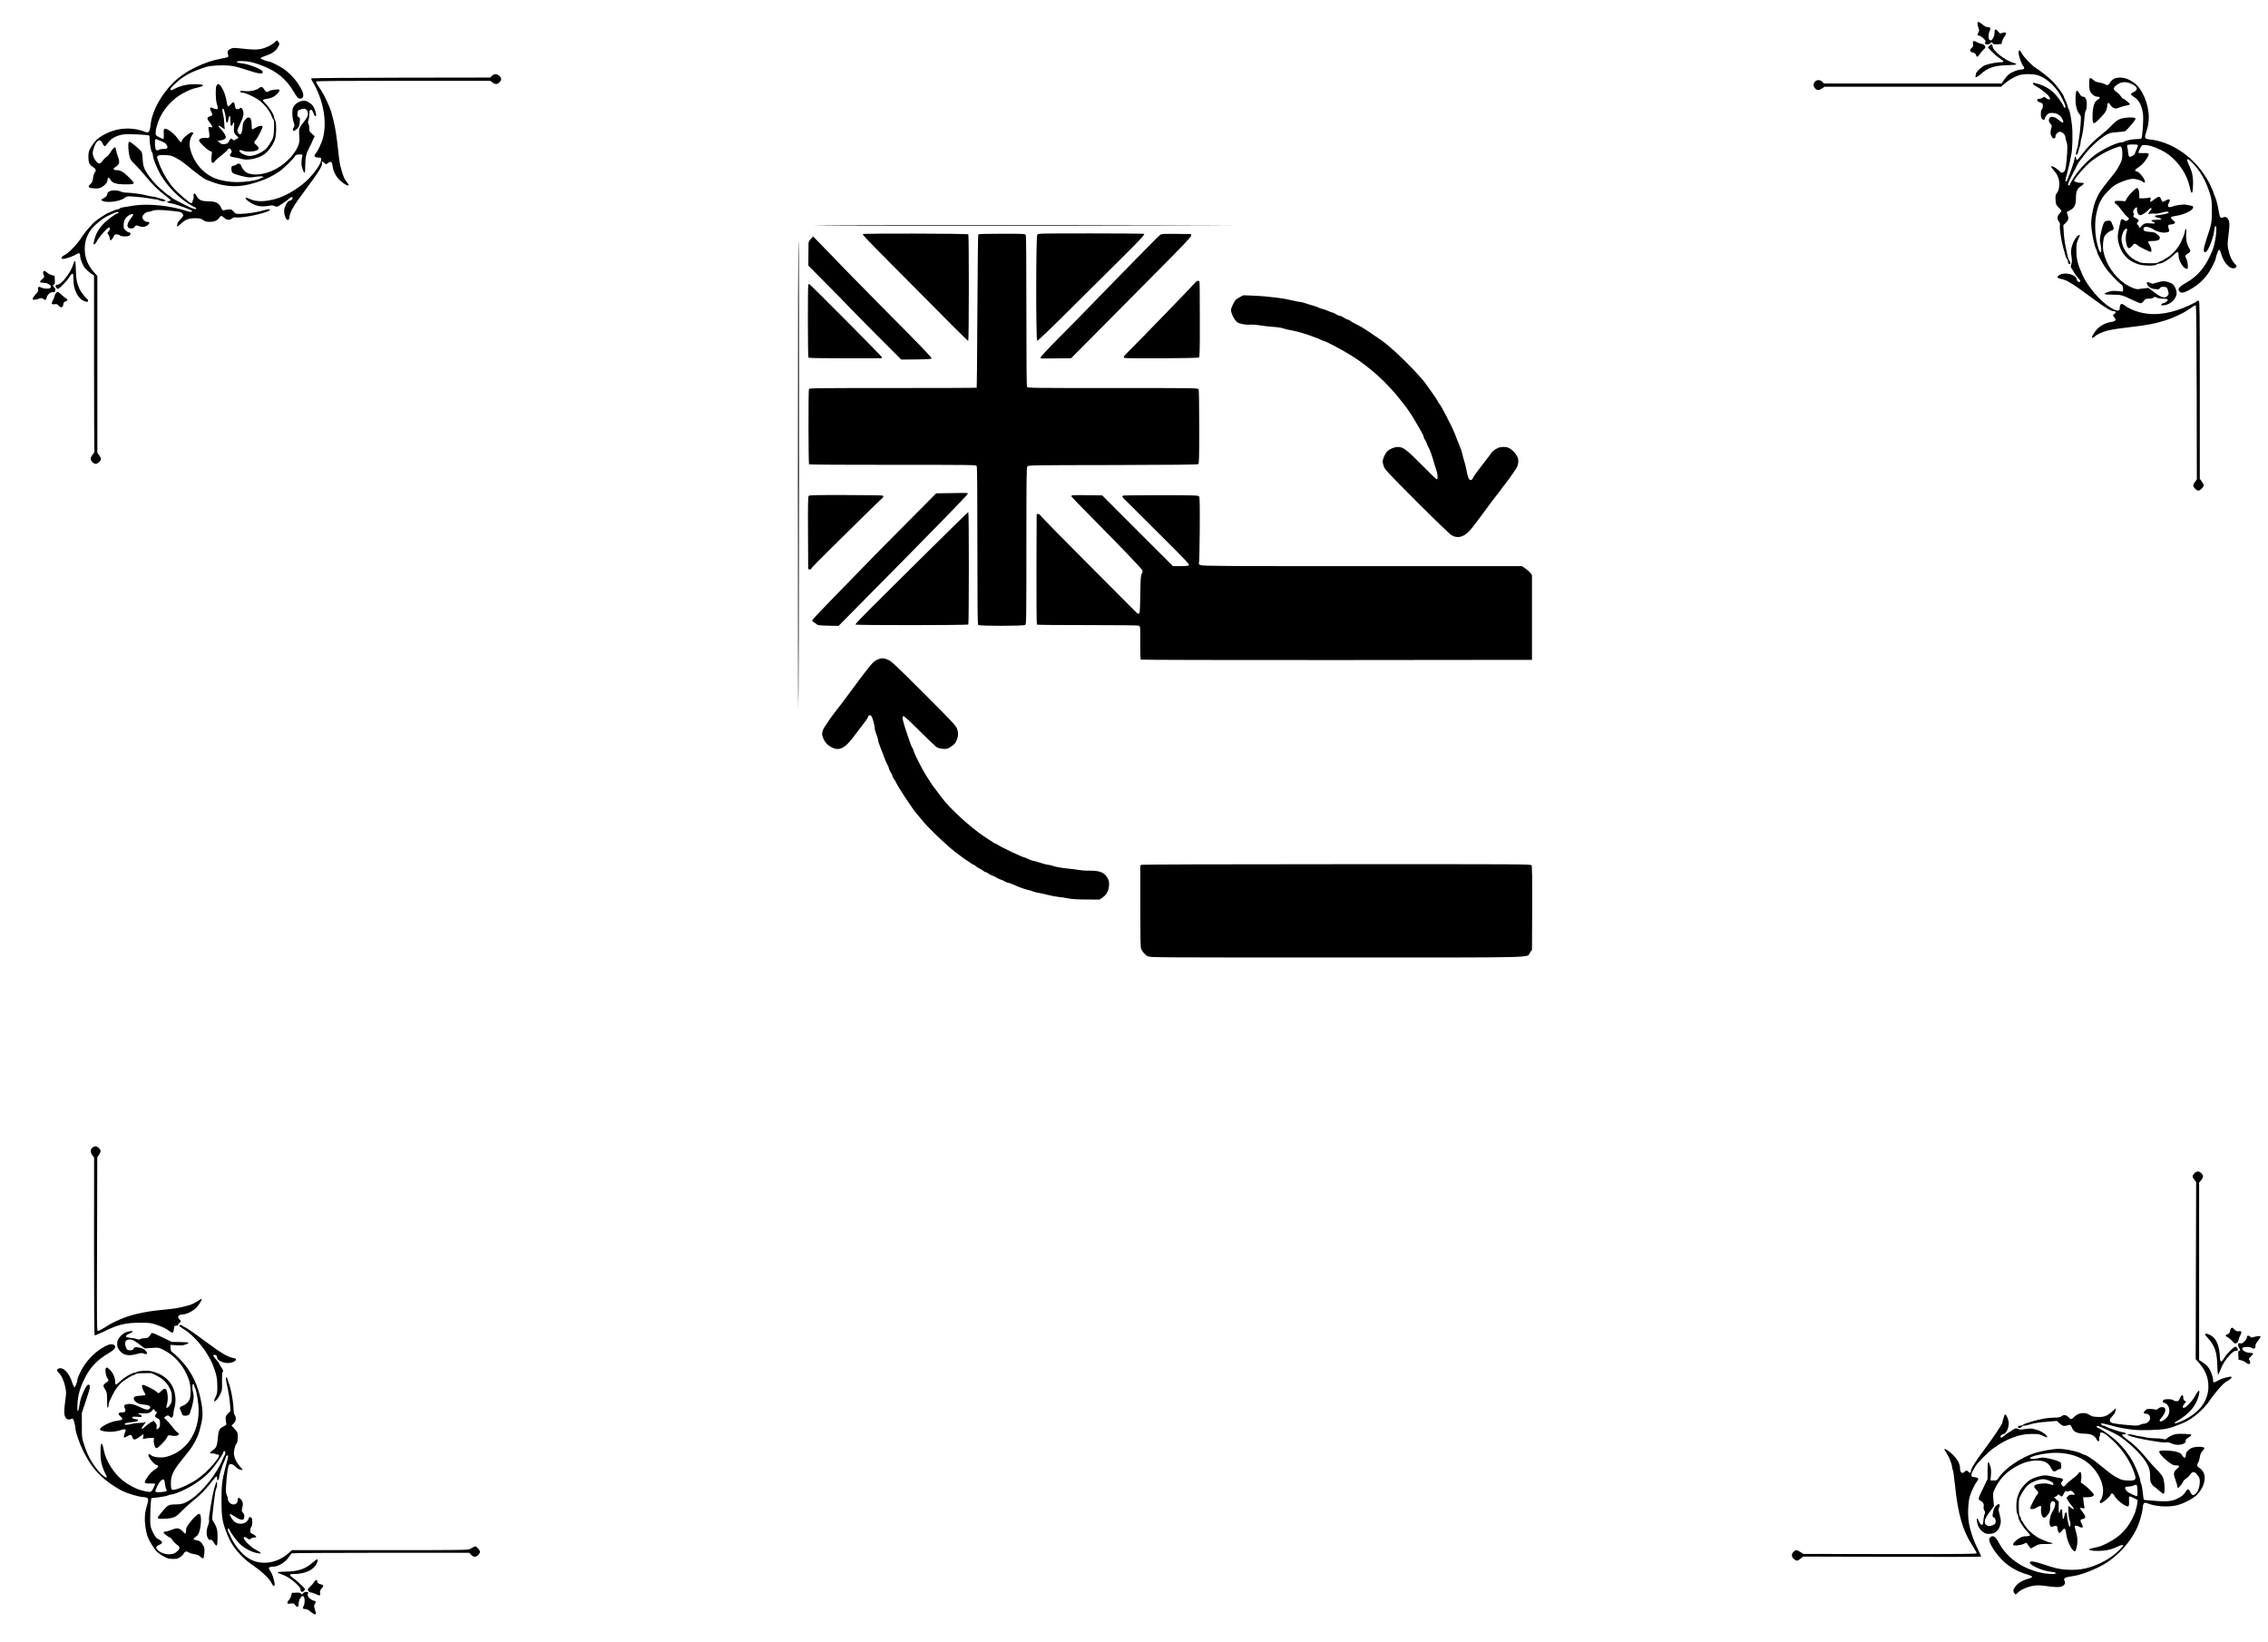 <?xml version="1.0" standalone="no"?>
<!DOCTYPE svg PUBLIC "-//W3C//DTD SVG 20010904//EN"
 "http://www.w3.org/TR/2001/REC-SVG-20010904/DTD/svg10.dtd">
<svg version="1.0" xmlns="http://www.w3.org/2000/svg"
 width="3425pt" height="2480pt" viewBox="0 0 3425 2480"
 preserveAspectRatio="xMidYMid meet">
<g transform="translate(0,2480) scale(0.1,-0.1)"
fill="#000000" stroke="none">
<path d="M29865 24460 c-6 -10 1 -50 17 -93 9 -23 8 -35 -6 -58 -19 -33 -14
-49 16 -49 11 0 38 -18 60 -39 33 -33 38 -43 29 -59 -13 -25 -5 -32 35 -32 19
0 34 6 38 15 7 20 32 19 40 0 4 -13 19 -15 68 -13 l62 3 11 40 c5 22 23 57 38
77 16 21 26 42 22 48 -8 13 -41 13 -68 -1 -18 -10 -25 -7 -53 26 -38 46 -54
40 -54 -20 0 -27 -8 -58 -21 -79 -22 -37 -27 -40 -53 -30 -21 8 -21 94 0 135
20 40 12 59 -27 59 -21 0 -47 13 -81 40 -53 42 -63 46 -73 30z"/>
<path d="M4144 24159 c-38 -40 -133 -85 -212 -100 -63 -12 -126 -10 -313 11
-80 9 -102 8 -132 -5 -47 -20 -60 -43 -44 -84 7 -20 8 -34 2 -40 -6 -6 -50
-17 -100 -26 -140 -26 -255 -64 -390 -131 -102 -50 -106 -53 -195 -113 -249
-170 -463 -505 -486 -759 -4 -47 -13 -81 -24 -95 -18 -22 -18 -22 -68 -4 -233
84 -478 51 -685 -92 -47 -32 -99 -96 -138 -171 -19 -36 -24 -61 -24 -122 0
-85 14 -116 73 -153 41 -26 48 -49 24 -80 -12 -15 -23 -49 -27 -84 -5 -47 -13
-65 -36 -87 -46 -44 -39 -60 29 -67 88 -9 126 0 177 45 34 30 44 47 47 75 4
47 23 53 43 13 28 -54 89 -74 230 -74 150 -1 154 6 61 98 -86 87 -134 116
-190 116 -58 0 -67 22 -20 50 60 38 67 72 33 160 -12 30 -24 72 -26 93 -3 20
-9 39 -13 42 -12 7 -46 -30 -77 -84 -15 -24 -40 -52 -57 -62 -17 -10 -42 -36
-56 -56 -14 -21 -34 -39 -44 -41 -40 -8 -105 89 -106 156 0 44 35 140 62 169
35 38 64 30 87 -23 13 -28 26 -44 35 -42 8 2 29 26 48 53 43 64 134 113 241
126 66 9 359 -5 380 -18 4 -2 7 -27 7 -55 0 -72 20 -180 36 -199 8 -8 14 -31
14 -50 0 -35 34 -125 87 -235 83 -169 256 -362 428 -476 55 -36 108 -67 118
-69 10 -2 19 -8 20 -14 5 -26 -50 -10 -172 52 -178 90 -181 92 -211 120 -13
12 -28 23 -32 23 -11 0 -139 109 -192 164 -70 73 -142 171 -170 231 -19 39
-27 76 -32 154 -7 98 -8 104 -39 134 -55 55 -146 127 -160 127 -19 0 -23 -71
-10 -160 16 -103 23 -116 105 -195 39 -39 108 -115 152 -170 94 -117 192 -213
300 -293 43 -31 76 -61 75 -67 -2 -5 -17 -12 -33 -15 -28 -6 -29 -6 -7 -18 12
-7 31 -12 43 -12 23 0 180 -51 245 -79 22 -10 48 -21 58 -24 9 -4 17 -11 17
-17 0 -14 -32 -13 -82 4 -243 80 -575 115 -793 82 -178 -27 -205 -32 -217 -44
-7 -7 -20 -12 -29 -12 -15 0 -57 -16 -149 -57 -39 -18 -135 -81 -194 -127 -41
-33 -164 -175 -193 -224 -67 -111 -205 -256 -272 -286 -45 -21 -58 -56 -20
-56 37 0 158 41 195 67 46 30 64 24 64 -22 0 -48 42 -148 81 -193 18 -20 54
-52 80 -70 l49 -33 0 -1319 c0 -725 3 -1325 6 -1333 3 -8 -8 -30 -25 -50 -42
-47 -41 -86 0 -121 35 -30 59 -28 96 7 36 32 37 52 3 98 l-30 42 0 1334 0
1335 -49 55 c-96 108 -141 220 -141 354 0 124 39 230 119 321 50 57 152 138
206 166 133 67 185 85 185 62 0 -5 -4 -10 -9 -10 -31 0 -185 -118 -244 -187
-58 -67 -90 -128 -111 -210 -19 -74 -19 -73 -2 -73 8 0 29 26 46 58 32 60 143
186 173 196 25 8 22 -32 -5 -61 -20 -22 -20 -24 -4 -42 9 -10 19 -33 21 -51 3
-18 7 -35 9 -38 9 -9 37 21 51 55 12 28 19 33 48 33 19 0 40 -7 47 -15 15 -18
110 -21 141 -5 26 14 25 50 -1 50 -11 0 -34 13 -51 28 -29 26 -32 34 -32 85 0
70 34 125 93 152 57 26 67 11 27 -38 -81 -100 -83 -167 -4 -167 21 0 38 8 52
25 20 26 20 26 65 10 55 -20 103 -12 137 21 29 29 23 44 -17 44 -32 0 -70 39
-70 72 0 29 54 78 85 78 14 0 42 7 62 15 42 18 107 19 263 4 161 -15 182 -20
199 -51 15 -26 14 -28 -32 -77 -26 -27 -47 -57 -47 -65 0 -8 -3 -21 -6 -30
-11 -27 12 -18 57 25 69 65 120 84 216 83 72 0 87 -4 120 -27 32 -22 50 -27
102 -27 70 0 116 21 145 65 21 32 31 31 73 -5 40 -36 79 -39 117 -9 19 15 36
20 59 16 74 -11 309 31 457 82 94 33 67 57 -30 27 -93 -29 -261 -55 -363 -56
-66 0 -69 1 -101 36 -31 33 -37 36 -77 31 -24 -2 -54 -8 -66 -12 -19 -6 -25
-1 -45 41 -32 69 -84 94 -191 94 -93 0 -140 18 -168 64 -10 17 -23 37 -29 44
-18 20 -33 3 -26 -31 3 -16 2 -35 -3 -41 -5 -6 -11 -22 -13 -36 -1 -14 -10
-26 -18 -28 -22 -4 -216 163 -282 243 -92 112 -172 255 -219 394 -21 63 -21
65 -3 78 14 11 42 14 109 11 80 -4 98 -9 160 -41 39 -20 91 -53 117 -74 220
-179 302 -240 348 -259 274 -115 480 -125 755 -37 142 45 225 85 345 165 61
41 215 192 234 229 10 20 20 24 65 26 43 1 52 -1 47 -14 -3 -8 -9 -45 -12 -81
-4 -51 -1 -80 14 -121 31 -91 42 -77 42 52 0 121 13 179 64 275 14 26 37 74
51 107 l27 59 -41 36 c-38 32 -41 39 -41 83 0 26 -5 56 -12 67 -10 15 -10 26
0 53 7 18 12 58 12 89 0 64 17 89 43 60 8 -9 18 -29 22 -44 9 -33 30 -54 37
-36 8 21 -17 104 -43 143 -30 45 -97 85 -141 85 -49 -1 -112 -33 -144 -75 -25
-33 -28 -46 -29 -114 0 -48 7 -97 18 -132 18 -54 18 -58 2 -83 -21 -31 -14
-58 12 -49 10 3 30 19 45 35 22 23 29 42 34 92 6 59 5 65 -15 76 -19 9 -22 19
-19 57 3 43 5 46 43 59 54 19 71 18 95 -6 13 -13 20 -33 20 -60 0 -33 -10 -53
-67 -127 -74 -97 -72 -88 -61 -253 8 -140 -165 -354 -374 -461 -152 -77 -323
-96 -421 -47 -36 18 -81 76 -88 114 -5 24 -51 31 -69 10 -7 -9 -23 -16 -35
-16 -36 0 -49 -24 -39 -72 8 -38 12 -42 64 -60 30 -11 90 -27 132 -36 67 -14
88 -14 157 -3 44 7 93 10 108 6 l28 -7 -25 -10 c-14 -6 -38 -16 -55 -23 -55
-24 -209 -45 -325 -45 -113 0 -238 21 -320 52 -194 74 -340 247 -390 460 -16
69 -2 153 33 200 18 25 19 30 7 38 -10 6 -24 3 -43 -9 -58 -36 -116 -91 -119
-113 -5 -38 -26 -30 -61 24 -37 58 -103 117 -161 145 -49 23 -59 9 -53 -75 3
-34 0 -65 -5 -68 -5 -3 -34 7 -64 23 -52 27 -54 30 -54 68 0 51 29 154 66 231
76 158 206 293 359 372 98 50 126 61 210 80 53 13 80 24 80 33 0 11 -24 15
-108 17 -122 3 -216 -17 -320 -68 -51 -25 -59 -27 -64 -13 -5 11 14 36 63 82
129 123 244 186 478 261 62 20 240 30 345 20 72 -7 138 -23 264 -65 199 -65
260 -71 242 -23 -14 35 -207 110 -315 122 -126 15 -83 43 48 32 87 -7 151 -24
277 -73 208 -81 360 -210 463 -393 40 -71 67 -100 95 -100 48 0 61 51 30 118
-58 128 -176 265 -293 341 -62 40 -184 101 -203 101 -30 1 -132 39 -132 50 0
7 29 22 65 34 122 40 175 81 211 160 10 20 9 30 -5 51 -21 32 -26 32 -62 -6z
m-1725 -1484 c79 -36 81 -37 98 -66 26 -43 12 -59 -51 -59 -30 0 -58 -4 -61
-10 -3 -5 -17 -10 -29 -10 -19 0 -25 7 -30 38 -12 74 -7 132 12 132 3 0 30
-11 61 -25z"/>
<path d="M29797 24173 c-4 -4 -4 -21 -1 -39 5 -27 1 -37 -21 -58 -36 -33 -29
-57 20 -70 29 -8 41 -18 45 -35 9 -38 27 -36 53 6 14 21 40 53 60 71 30 30 33
36 23 57 -7 16 -23 26 -45 30 -19 4 -52 15 -73 26 -40 21 -51 23 -61 12z"/>
<path d="M30042 24107 l-22 -24 57 -60 c32 -34 83 -78 113 -98 78 -52 83 -65
23 -65 -68 -1 -190 -25 -243 -48 -47 -20 -130 -101 -130 -126 0 -8 -3 -21 -6
-30 -14 -36 25 -24 76 23 106 97 211 133 399 136 86 2 137 7 139 14 2 5 -9 13
-25 17 -133 32 -333 187 -333 258 0 32 -20 33 -48 3z"/>
<path d="M30484 24025 c-12 -31 39 -188 73 -227 23 -26 9 -48 -31 -48 -47 0
-143 -36 -188 -72 -20 -15 -53 -53 -73 -83 l-36 -55 -1343 0 -1343 0 -23 25
c-30 32 -81 34 -110 3 -31 -33 -30 -70 3 -105 27 -30 57 -29 103 2 l37 25
1333 0 1333 0 50 44 c62 55 150 107 218 129 74 24 223 23 296 -2 143 -49 295
-201 366 -366 12 -27 26 -58 31 -67 12 -22 13 -58 1 -58 -5 0 -12 8 -15 18
-22 58 -109 176 -168 227 -61 53 -133 92 -209 115 -79 24 -89 24 -89 5 0 -8
24 -27 53 -41 28 -15 68 -41 87 -58 20 -17 48 -40 64 -51 24 -17 56 -63 56
-80 0 -14 -46 -3 -67 17 -21 20 -24 20 -41 5 -10 -10 -29 -17 -43 -17 -13 0
-30 -4 -38 -9 -20 -13 0 -37 45 -51 31 -10 34 -15 34 -50 0 -21 -6 -43 -15
-50 -21 -18 -21 -123 1 -144 21 -22 44 -20 44 4 0 11 13 34 29 52 26 29 34 32
84 32 66 0 119 -30 148 -86 37 -71 17 -77 -55 -18 -26 22 -56 40 -66 40 -10 0
-25 3 -33 6 -20 7 -47 -23 -47 -54 0 -14 11 -38 25 -52 24 -25 24 -27 10 -74
-15 -51 -12 -86 11 -123 21 -34 54 -30 54 5 0 34 37 72 70 72 34 0 80 -47 80
-82 0 -15 7 -46 17 -69 13 -34 15 -62 9 -173 -4 -72 -12 -162 -19 -201 -10
-59 -16 -72 -39 -85 -27 -14 -29 -14 -70 27 -41 40 -102 72 -115 60 -3 -4 15
-29 40 -57 64 -72 91 -145 84 -234 -5 -52 -12 -78 -33 -107 -24 -35 -26 -45
-22 -109 3 -66 6 -72 46 -113 23 -23 42 -46 42 -51 0 -5 -13 -24 -30 -43 -36
-40 -39 -79 -9 -117 15 -19 20 -36 16 -59 -7 -47 20 -229 49 -332 14 -49 30
-108 36 -130 6 -22 17 -45 24 -51 8 -6 14 -23 14 -37 0 -30 17 -44 33 -28 8 8
5 18 -10 39 -11 15 -23 43 -26 62 -3 19 -10 53 -16 75 -24 95 -40 197 -46 297
l-6 108 34 32 c43 41 50 68 31 120 -8 22 -14 42 -14 44 0 2 23 15 51 29 67 35
88 79 89 190 0 95 17 134 75 174 54 36 56 52 8 50 -53 -1 -107 14 -111 31 -4
22 163 216 243 282 113 92 264 177 394 220 62 21 64 21 77 3 9 -12 14 -47 14
-100 0 -74 -3 -88 -39 -161 -22 -43 -57 -100 -78 -126 -135 -165 -225 -285
-244 -326 -12 -26 -25 -55 -30 -65 -39 -75 -79 -264 -79 -367 0 -110 43 -335
77 -400 7 -14 13 -30 13 -36 0 -21 72 -158 122 -232 49 -72 172 -205 235 -253
27 -20 32 -31 34 -69 2 -26 -2 -44 -7 -43 -6 1 -44 5 -85 8 -59 5 -85 3 -128
-13 -92 -31 -77 -42 57 -42 134 0 145 -3 304 -79 59 -28 116 -51 126 -51 11 0
32 16 46 35 25 32 31 35 78 35 33 0 58 6 69 16 16 15 20 15 50 0 18 -9 57 -16
88 -16 73 0 92 -11 67 -39 -10 -11 -31 -23 -46 -26 -16 -3 -34 -13 -41 -21
-10 -12 -6 -14 25 -14 102 0 206 93 206 184 0 50 -33 119 -68 142 -15 10 -51
23 -79 30 -46 11 -63 10 -129 -7 -41 -10 -79 -21 -83 -23 -4 -3 -20 2 -35 10
-16 7 -35 14 -42 14 -25 0 -15 -38 18 -69 25 -23 45 -31 91 -36 54 -7 62 -5
77 15 13 17 24 21 59 18 40 -3 44 -6 57 -43 19 -55 18 -71 -7 -96 -38 -38 -92
-23 -195 56 l-89 67 -60 -6 c-33 -3 -74 -8 -92 -12 -37 -7 -129 30 -208 85
-159 110 -280 292 -320 481 -15 67 -6 188 15 230 20 39 71 79 118 94 26 8 28
32 8 73 -8 15 -17 36 -20 46 -8 24 -32 32 -74 21 -31 -8 -37 -15 -54 -64 -11
-30 -27 -92 -35 -138 -15 -74 -15 -89 -1 -153 14 -67 14 -119 -1 -119 -15 0
-43 81 -61 179 -26 136 -26 296 0 411 19 88 39 148 55 171 6 8 19 32 30 54 11
22 54 74 96 116 56 58 94 86 151 113 84 40 171 66 222 66 45 0 124 -25 148
-46 16 -15 21 -16 28 -4 17 27 -81 156 -123 162 -38 6 -29 26 27 62 30 19 72
59 94 88 84 115 82 131 -17 126 -39 -1 -73 1 -77 5 -4 3 6 31 22 62 28 54 30
55 72 55 64 0 144 -25 251 -78 203 -100 372 -315 426 -542 25 -105 24 -102 38
-98 8 3 13 38 15 114 4 125 -12 200 -63 306 -38 78 -33 107 12 68 118 -105
208 -239 271 -405 59 -155 65 -188 65 -360 0 -176 -4 -197 -83 -429 -50 -151
-53 -208 -7 -190 33 12 109 204 122 304 9 72 14 92 26 85 27 -17 -7 -263 -51
-370 -103 -247 -216 -384 -402 -488 -104 -59 -129 -94 -92 -131 22 -23 57 -20
117 10 143 73 249 165 326 284 40 62 101 184 101 203 1 31 39 132 51 135 10 2
21 -20 33 -65 45 -155 162 -258 225 -197 12 11 9 19 -20 51 -48 53 -77 117
-97 211 -15 75 -15 89 3 235 15 129 16 163 6 197 -15 52 -49 75 -84 59 -44
-20 -54 -8 -72 98 -18 105 -38 180 -61 226 -8 16 -14 34 -14 41 0 7 -13 40
-30 74 -16 34 -30 64 -30 67 0 2 -22 42 -50 87 -194 324 -531 552 -865 584
-65 7 -73 22 -48 96 31 89 43 158 43 237 0 203 -100 435 -226 524 -79 55 -150
80 -221 75 -69 -4 -105 -24 -138 -76 -27 -41 -41 -46 -79 -23 -17 10 -55 22
-84 26 -38 5 -63 15 -87 36 -56 50 -65 42 -65 -56 0 -96 11 -128 60 -169 21
-17 43 -26 66 -26 44 0 46 -24 3 -45 -46 -24 -70 -90 -77 -207 -5 -108 1 -148
23 -148 19 0 138 119 170 170 14 23 25 57 27 86 4 59 19 66 47 21 12 -19 35
-41 53 -48 28 -11 38 -10 92 10 34 13 81 26 106 29 25 4 45 12 45 19 0 12 -88
83 -103 83 -5 0 -22 18 -36 39 -15 22 -45 51 -67 65 -46 31 -49 53 -11 88 65
61 143 74 229 37 103 -44 121 -91 48 -127 -61 -30 -60 -36 15 -85 63 -41 106
-126 122 -242 12 -84 -7 -366 -26 -377 -6 -4 -34 -8 -62 -8 -65 0 -163 -19
-189 -37 -11 -7 -33 -13 -50 -13 -60 0 -242 -84 -370 -170 -111 -75 -257 -224
-338 -347 -37 -56 -67 -108 -67 -117 0 -9 -7 -16 -15 -16 -27 0 -16 34 53 169
84 167 94 185 102 191 3 3 33 41 65 85 105 143 296 310 394 343 19 7 79 15
134 19 99 6 101 7 133 42 79 86 124 143 124 155 0 21 -43 27 -128 20 -107 -10
-150 -31 -229 -114 -37 -40 -108 -104 -158 -143 -112 -87 -222 -200 -300 -306
-33 -44 -64 -79 -70 -78 -5 2 -11 16 -13 30 -4 31 -22 27 -22 -5 0 -23 -60
-206 -90 -273 -9 -22 -20 -48 -23 -57 -4 -10 -12 -18 -18 -18 -14 0 -10 22 26
155 15 55 30 123 35 150 4 28 13 70 19 95 19 78 25 335 11 450 -16 132 -36
230 -49 243 -6 6 -11 18 -11 27 0 16 -43 126 -54 137 -3 3 -6 12 -6 18 0 27
-109 175 -178 243 -65 64 -166 143 -260 204 -55 36 -173 161 -197 209 -26 50
-41 60 -51 34z m1801 -1415 c4 -6 -5 -35 -19 -65 -14 -29 -26 -58 -26 -64 0
-16 -58 -53 -78 -49 -13 2 -19 17 -24 63 -3 33 -9 72 -13 87 -6 21 -3 27 12
31 35 9 142 7 148 -3z"/>
<path d="M7429 23655 l-25 -26 -1346 -2 c-741 -1 -1350 -6 -1354 -10 -5 -4 -3
-16 2 -25 176 -282 241 -631 167 -892 -18 -65 -77 -186 -104 -216 -37 -40 -20
-64 47 -64 32 0 34 -2 34 -33 0 -71 -147 -265 -280 -369 -147 -115 -302 -197
-435 -229 -152 -38 -268 -36 -359 5 -33 14 -61 24 -64 22 -12 -13 13 -40 69
-75 83 -53 163 -68 264 -51 62 11 77 10 103 -2 21 -11 35 -12 48 -5 45 24 132
83 168 115 28 25 41 31 49 23 17 -17 -3 -44 -39 -53 -24 -6 -36 -20 -59 -67
-24 -51 -27 -68 -22 -115 7 -67 41 -124 63 -105 8 6 14 21 14 33 0 33 23 97
50 141 14 23 30 48 35 57 19 32 71 104 172 241 188 252 246 347 236 386 -7 27
12 28 34 1 22 -25 27 -25 63 2 39 28 55 14 63 -53 9 -76 50 -155 110 -212 84
-79 171 -110 114 -40 -49 60 -65 97 -106 253 -12 43 -26 147 -50 375 -18 157
-48 308 -91 452 -23 76 -108 257 -148 315 -69 102 -84 127 -77 137 4 8 405 11
1317 11 l1311 0 33 -25 c43 -33 74 -32 107 3 34 36 34 61 -1 95 -36 35 -79 36
-113 2z"/>
<path d="M3268 23503 c-16 -42 -13 -209 6 -268 9 -27 16 -58 16 -67 0 -23 -31
-23 -72 -2 -47 24 -59 5 -29 -51 26 -50 23 -61 -22 -73 -46 -12 -45 -38 3 -96
39 -47 47 -75 19 -67 -34 9 -44 5 -41 -14 1 -11 6 -45 11 -75 10 -65 1 -82
-40 -73 -43 8 -97 -5 -109 -27 -9 -17 -1 -30 57 -88 37 -37 83 -74 101 -81
l33 -14 -6 -62 c-11 -102 12 -135 54 -76 12 16 53 52 91 81 38 29 79 65 91 81
23 33 36 36 55 12 18 -24 17 -43 -2 -64 -27 -30 -11 -47 53 -55 32 -4 75 -13
97 -20 82 -29 216 -10 322 44 78 41 166 151 197 249 22 68 23 259 2 287 -8 11
-15 30 -15 42 0 37 -59 136 -116 194 -30 31 -54 61 -54 67 0 7 21 15 48 18 26
4 65 13 87 21 48 19 115 81 115 107 0 18 -5 19 -66 14 -37 -4 -77 -13 -90 -22
-33 -22 -46 -18 -69 17 -33 51 -48 56 -89 24 -43 -32 -136 -51 -213 -41 -56 7
-85 -1 -62 -16 8 -5 24 -9 36 -9 41 0 183 -67 252 -119 78 -59 164 -170 186
-242 4 -13 14 -32 22 -41 13 -14 15 -40 11 -140 -5 -117 -7 -126 -39 -187 -19
-34 -48 -79 -65 -100 -43 -50 -130 -100 -204 -117 -55 -13 -68 -12 -117 2 -31
9 -67 27 -81 41 -34 34 -17 48 34 27 54 -23 199 -14 227 14 16 16 17 23 8 41
-7 11 -23 28 -36 37 -31 21 -32 41 -1 73 31 32 109 189 101 201 -12 19 -58 10
-105 -19 -27 -16 -51 -27 -54 -24 -3 4 -6 32 -6 64 0 66 -11 104 -34 112 -22
9 -37 1 -69 -39 -24 -28 -29 -45 -34 -110 -8 -102 -40 -134 -71 -70 -12 24
-10 34 31 119 52 108 62 152 47 207 -11 41 -34 52 -57 29 -6 -6 -21 -9 -34 -7
-20 2 -25 10 -30 46 -9 67 -25 74 -64 27 -42 -50 -51 -42 -65 52 -15 110 -85
253 -123 253 -10 0 -22 -12 -29 -27z m117 -370 c3 -16 10 -42 15 -59 6 -17 10
-49 10 -72 0 -38 13 -62 28 -48 3 4 8 25 11 48 3 23 12 43 19 46 9 3 12 -16
12 -72 0 -58 3 -76 14 -76 8 0 17 11 20 25 4 14 11 25 17 25 7 0 8 -23 3 -69
-7 -74 2 -102 43 -134 28 -22 29 -33 6 -41 -10 -3 -26 -11 -35 -18 -14 -10
-21 -9 -37 7 -24 21 -27 19 -55 -31 -19 -32 -26 -37 -67 -40 -40 -3 -51 1 -75
24 l-29 27 39 3 c44 4 86 27 86 49 0 25 -37 87 -74 122 -20 19 -36 39 -36 43
0 15 22 8 52 -17 34 -28 50 -32 41 -10 -3 9 -6 48 -7 88 -1 40 -9 95 -17 122
-15 51 -14 85 2 85 5 0 11 -12 14 -27z"/>
<path d="M31356 23422 c-13 -22 -17 -146 -7 -207 13 -72 31 -117 62 -150 16
-18 17 -31 8 -155 -5 -74 -16 -167 -24 -207 -8 -40 -15 -83 -15 -96 0 -14 -7
-41 -15 -60 -8 -20 -15 -48 -15 -63 0 -39 24 -24 34 22 4 21 15 56 22 77 8 20
14 51 14 67 0 16 5 41 11 57 15 39 40 200 47 314 4 58 12 103 21 113 9 10 14
42 15 85 0 80 -20 121 -59 121 -18 0 -31 11 -51 45 -25 44 -38 53 -48 37z"/>
<path d="M32193 21896 c-34 -34 -69 -79 -79 -99 l-17 -36 -71 5 c-39 3 -77 1
-84 -4 -17 -12 -6 -36 22 -51 13 -7 46 -45 75 -85 28 -40 65 -83 81 -95 37
-26 38 -43 5 -61 -21 -11 -27 -11 -43 3 -28 25 -51 21 -57 -10 -3 -16 -15 -65
-25 -111 -24 -100 -25 -149 -5 -227 41 -157 134 -259 282 -311 83 -29 255 -35
289 -9 10 8 31 15 45 15 43 0 140 58 207 123 69 69 81 67 82 -8 1 -75 76 -195
123 -195 18 0 19 6 15 65 -3 36 -13 76 -22 90 -23 34 -20 47 16 70 52 33 56
48 24 95 -33 50 -48 133 -40 218 7 69 -10 90 -21 25 -4 -21 -13 -51 -20 -68
-7 -16 -21 -50 -32 -75 -40 -98 -144 -215 -231 -260 -23 -12 -45 -26 -48 -31
-3 -5 -13 -9 -23 -9 -10 0 -29 -8 -42 -19 -21 -16 -40 -18 -144 -17 -91 2
-127 6 -150 19 -16 9 -33 17 -38 17 -4 0 -31 16 -61 36 -114 75 -190 235 -162
342 15 56 29 84 51 102 27 22 35 -1 18 -52 -20 -61 -10 -187 17 -220 17 -21
18 -21 43 -5 15 9 31 26 37 37 14 26 38 25 67 -2 28 -26 194 -108 206 -101 15
9 6 59 -18 98 -36 60 -34 65 34 65 69 0 106 11 115 35 8 21 -1 36 -42 70 -28
23 -45 29 -105 33 -77 5 -97 14 -97 43 0 49 70 44 162 -12 55 -33 135 -50 185
-39 47 11 48 14 33 59 -15 48 -8 61 34 61 18 0 41 7 52 15 18 15 18 16 -21 50
-49 42 -42 53 46 65 121 17 259 85 259 127 0 18 -7 23 -37 28 -21 3 -54 10
-73 14 -36 8 -153 -8 -203 -28 -64 -25 -86 0 -52 59 30 53 6 66 -54 29 -41
-25 -51 -22 -65 21 -6 20 -19 36 -29 38 -10 2 -42 -15 -71 -37 -29 -23 -56
-41 -61 -41 -4 0 -4 16 0 36 6 36 6 36 -22 28 -15 -5 -55 -8 -87 -9 l-59 0 -1
61 c-1 60 -16 95 -40 93 -6 0 -39 -29 -73 -63z m79 -260 c-4 -37 22 -85 46
-86 24 0 87 38 121 74 19 20 39 36 43 36 15 0 8 -27 -11 -44 -10 -10 -21 -26
-24 -36 -4 -16 -1 -17 19 -10 13 5 43 7 67 4 29 -4 65 1 114 15 66 20 103 20
103 1 0 -10 -78 -30 -140 -37 -25 -2 -51 -6 -59 -9 -23 -8 3 -26 45 -33 21 -3
39 -12 42 -19 3 -9 -16 -12 -72 -12 -78 0 -98 -12 -51 -30 47 -18 28 -31 -34
-24 -77 8 -103 1 -140 -38 l-30 -32 -12 27 c-7 15 -16 27 -21 27 -14 0 -9 22
9 43 20 21 18 23 -47 60 -26 14 -30 20 -21 31 9 10 9 20 0 39 -10 22 -8 30 10
56 30 42 48 40 43 -3z"/>
<path d="M1683 21921 c-43 -11 -63 -28 -63 -55 0 -22 -36 -55 -73 -69 -29 -11
-15 -31 29 -40 96 -21 264 12 319 63 18 17 30 18 150 9 72 -5 163 -16 204 -24
40 -8 86 -15 101 -15 15 0 41 -7 56 -15 36 -19 97 -20 92 -2 -3 6 -22 16 -44
21 -21 4 -56 15 -77 22 -20 8 -49 14 -64 14 -14 0 -49 7 -77 14 -71 21 -249
46 -319 46 -32 0 -70 6 -85 14 -36 19 -109 27 -149 17z"/>
<path d="M12290 21393 c0 -7 4054 -7 6220 0 454 1 -760 3 -2697 5 -1938 1
-3523 -1 -3523 -5z"/>
<path d="M13030 21265 c1 -18 29 -48 432 -455 922 -931 1152 -1160 1160 -1158
11 4 12 1598 1 1609 -13 13 -1593 16 -1593 4z"/>
<path d="M15664 21255 c-20 -29 -21 -1593 -1 -1601 8 -3 182 162 438 417 233
232 586 582 784 778 325 322 395 396 395 419 0 4 -361 7 -801 7 -786 0 -802 0
-815 -20z"/>
<path d="M14773 21258 c-4 -7 -10 -529 -13 -1160 -3 -630 -8 -1149 -11 -1153
-4 -3 -573 -5 -1267 -5 -1167 0 -1260 -1 -1266 -16 -10 -26 -8 -1126 2 -1136
5 -5 571 -9 1265 -8 1236 0 1256 0 1267 -19 7 -13 10 -399 10 -1203 0 -908 3
-1187 12 -1196 18 -18 687 -17 711 1 16 11 17 91 17 1192 0 1008 2 1184 14
1200 14 20 38 20 1291 22 937 2 1281 6 1291 14 12 9 14 108 14 561 0 359 -4
556 -10 569 -11 19 -35 19 -1295 19 -1260 0 -1284 0 -1295 19 -7 13 -10 389
-10 1146 0 757 -3 1133 -10 1146 -10 18 -25 19 -360 19 -268 0 -351 -3 -357
-12z"/>
<path d="M17520 21253 c-14 -10 -93 -87 -175 -172 -83 -85 -290 -297 -461
-470 -171 -174 -360 -368 -420 -431 -60 -63 -254 -261 -432 -440 -187 -188
-321 -331 -320 -340 2 -10 14 -15 36 -14 17 0 121 1 230 2 l197 2 250 252
c137 139 546 551 908 915 539 542 658 666 655 685 l-3 23 -220 3 c-196 2 -223
0 -245 -15z"/>
<path d="M31368 21233 c-36 -42 -69 -107 -83 -165 -12 -52 -13 -77 -3 -140 9
-62 9 -85 -2 -118 -12 -37 -12 -43 7 -68 11 -15 28 -42 37 -61 10 -18 36 -53
58 -78 32 -34 39 -46 29 -56 -17 -17 -45 4 -51 39 -12 66 -167 108 -250 66
-45 -22 -51 -49 -13 -57 67 -14 111 -30 151 -57 24 -15 45 -28 47 -28 9 0 181
-122 347 -246 142 -105 241 -164 278 -164 35 0 41 -23 10 -40 -26 -14 -25 -28
2 -57 32 -35 15 -56 -53 -66 -80 -11 -168 -58 -216 -114 -36 -43 -73 -103 -73
-118 0 -11 28 -4 41 11 14 17 76 52 129 71 71 27 170 45 370 68 295 34 415 57
585 111 94 30 247 100 307 142 99 67 128 84 137 81 8 -3 12 -416 14 -1316 l2
-1313 -27 -37 c-35 -47 -35 -67 1 -104 38 -37 59 -37 99 2 40 39 40 55 2 107
l-30 42 0 1340 c0 1187 -2 1341 -15 1346 -8 4 -21 2 -28 -4 -40 -32 -184 -98
-290 -133 -264 -87 -495 -83 -705 12 -35 15 -77 40 -93 54 -53 44 -78 28 -79
-47 0 -44 -50 -38 -140 18 -150 91 -340 312 -418 484 -77 172 -96 248 -96 379
0 94 3 113 27 165 15 32 27 60 27 62 0 11 -29 2 -42 -13z"/>
<path d="M12244 21192 c-19 -21 -34 -48 -34 -62 0 -14 -1 -96 -2 -183 l-1
-158 264 -266 c145 -146 305 -308 354 -361 50 -53 246 -253 437 -444 l348
-348 227 2 c176 2 227 6 231 16 4 14 -97 120 -808 837 -250 253 -498 505 -550
560 -52 55 -170 178 -263 272 l-168 173 -35 -38z"/>
<path d="M12050 17629 c0 -1948 2 -3540 5 -3537 11 11 15 7067 5 7073 -7 4
-10 -1177 -10 -3536z"/>
<path d="M1114 20833 c-31 -131 -182 -333 -249 -333 -31 0 -34 -29 -6 -54 18
-16 22 -14 88 51 39 37 82 89 97 115 26 44 51 65 59 50 3 -4 5 -38 6 -77 2
-91 9 -127 38 -195 36 -81 88 -131 151 -145 28 -6 32 -4 32 14 0 12 -4 21 -9
21 -13 0 -104 118 -120 155 -42 96 -53 151 -55 284 -2 89 -7 136 -14 139 -6 2
-14 -9 -18 -25z"/>
<path d="M657 20703 c-11 -10 -8 -41 6 -64 11 -18 8 -24 -26 -54 -22 -19 -36
-39 -32 -44 3 -6 26 -11 50 -11 27 0 58 -8 79 -21 37 -22 40 -27 30 -53 -8
-21 -94 -21 -135 0 -42 21 -62 12 -54 -24 5 -23 0 -35 -25 -63 -87 -95 -73
-118 46 -77 25 9 36 8 55 -5 35 -25 46 -21 53 17 9 46 59 89 98 84 18 -3 28 0
28 8 0 7 3 19 6 28 3 8 -3 22 -15 33 -25 21 -27 39 -6 47 13 4 15 19 13 68
l-3 62 -41 11 c-22 5 -55 22 -73 38 -34 28 -43 32 -54 20z"/>
<path d="M18050 20533 c-31 -40 -830 -864 -1017 -1050 -63 -62 -72 -76 -53
-88 19 -12 1112 -6 1126 6 11 9 14 118 13 570 0 308 -2 566 -5 574 -9 24 -41
17 -64 -12z"/>
<path d="M12207 20503 c-10 -9 -8 -1086 1 -1101 7 -10 123 -12 548 -13 296 0
545 0 552 1 6 0 12 6 12 13 0 13 -1087 1107 -1100 1107 -4 0 -10 -3 -13 -7z"/>
<path d="M853 20382 c-11 -9 -24 -32 -28 -51 -4 -18 -16 -49 -27 -67 -27 -47
-18 -67 26 -58 29 5 39 2 61 -20 39 -39 62 -34 70 13 5 32 12 42 36 50 36 12
37 26 2 48 -16 9 -48 36 -73 59 -44 42 -46 43 -67 26z"/>
<path d="M18715 20308 c-53 -29 -64 -41 -92 -97 -18 -35 -33 -76 -33 -90 0
-60 58 -168 104 -193 39 -21 132 -37 186 -31 31 3 94 -2 145 -10 50 -9 140
-19 200 -23 64 -4 131 -14 160 -25 28 -10 73 -21 100 -24 59 -8 241 -58 305
-85 25 -10 61 -24 81 -30 20 -6 53 -19 74 -30 22 -11 44 -20 50 -20 19 0 258
-125 355 -185 26 -16 66 -41 89 -55 98 -60 246 -173 374 -288 111 -100 261
-261 332 -357 21 -27 48 -61 60 -75 27 -31 126 -176 143 -210 7 -14 26 -47 44
-75 27 -44 43 -71 94 -165 8 -14 14 -32 14 -41 0 -9 8 -27 19 -40 10 -13 24
-42 31 -64 7 -22 18 -47 25 -55 13 -16 58 -143 80 -225 7 -27 23 -76 34 -107
23 -63 28 -148 9 -148 -6 0 -109 98 -227 219 -233 235 -281 271 -363 271 -50
0 -122 -30 -160 -67 -29 -27 -68 -117 -68 -155 0 -11 8 -43 18 -72 15 -46 60
-94 497 -532 296 -296 498 -491 527 -507 98 -57 199 -24 297 97 31 39 71 91
89 116 18 25 57 76 85 113 29 38 71 96 94 128 23 33 70 94 103 136 34 42 69
88 78 102 9 14 34 48 57 75 41 50 98 129 162 226 28 43 37 67 41 110 3 48 -1
62 -30 110 -21 35 -51 66 -83 87 -42 28 -59 33 -110 33 -48 0 -70 -6 -113 -31
-29 -16 -61 -42 -70 -58 -9 -15 -30 -43 -45 -62 -16 -19 -56 -71 -90 -117 -34
-46 -77 -102 -95 -125 -18 -23 -39 -57 -47 -74 -10 -22 -22 -33 -36 -33 -26 0
-42 39 -64 153 -9 49 -24 112 -35 140 -10 29 -21 70 -24 92 -4 22 -15 60 -25
85 -51 124 -64 158 -77 195 -8 22 -23 58 -33 80 -10 22 -26 56 -35 75 -9 19
-20 42 -26 50 -5 8 -16 31 -25 50 -8 19 -31 62 -49 95 -19 33 -39 70 -45 83
-6 13 -22 38 -36 56 -14 18 -25 36 -25 41 0 4 -30 50 -67 102 -38 52 -75 105
-83 117 -30 44 -74 101 -85 111 -6 6 -39 42 -72 80 -89 103 -314 322 -423 412
-105 87 -94 79 -275 201 -126 84 -152 100 -262 155 -28 15 -54 31 -57 36 -4 5
-19 12 -35 16 -16 3 -43 17 -62 31 -18 13 -42 24 -53 24 -12 0 -39 12 -61 25
-22 14 -45 25 -52 25 -7 0 -36 11 -65 24 -29 13 -69 27 -88 31 -19 4 -48 14
-65 23 -16 8 -52 21 -80 28 -27 7 -76 22 -107 33 -32 12 -69 21 -82 21 -13 0
-71 11 -128 25 -57 14 -146 30 -198 36 -52 5 -131 15 -175 20 -44 5 -143 12
-220 15 l-140 5 -60 -33z"/>
<path d="M14347 17353 l-209 -3 -436 -439 c-241 -241 -493 -497 -562 -569 -69
-72 -294 -303 -500 -513 -206 -210 -375 -389 -375 -397 0 -9 10 -21 22 -28 13
-6 32 -19 44 -30 18 -17 41 -19 176 -23 l156 -3 301 304 c1151 1163 1651 1675
1651 1692 0 13 2 13 -268 9z"/>
<path d="M12213 17312 c-11 -11 -13 -116 -11 -560 l3 -547 23 -3 c13 -2 22 2
22 10 0 7 116 127 258 266 141 140 374 369 517 510 143 142 273 267 288 279
29 25 33 38 16 49 -6 4 -257 7 -557 8 -442 1 -548 -2 -559 -12z"/>
<path d="M16188 17319 c-6 -4 -9 -12 -7 -18 2 -6 139 -148 304 -314 451 -455
761 -780 768 -802 4 -12 -1 -33 -11 -50 -15 -26 -18 -69 -22 -315 -5 -259 -7
-285 -22 -288 -10 -2 -27 7 -39 20 -12 13 -336 338 -720 723 -385 385 -709
715 -720 733 -15 23 -28 32 -43 30 l-21 -3 -3 -829 c-1 -459 2 -834 7 -839 4
-4 349 -8 765 -7 527 0 762 -3 777 -10 19 -11 20 -19 18 -257 0 -135 3 -249 8
-254 5 -5 1224 -8 2959 -7 l2949 3 0 640 0 640 -25 34 c-14 18 -48 48 -76 67
l-51 34 -2407 0 c-2113 0 -2411 2 -2442 15 -29 12 -35 18 -28 32 5 10 10 236
12 503 2 384 0 489 -10 503 -12 16 -51 18 -575 19 -308 0 -566 -3 -572 -6 -15
-10 -14 -22 3 -38 8 -7 237 -236 510 -508 445 -442 495 -496 480 -507 -12 -9
-55 -13 -129 -13 l-111 0 -535 534 -534 535 -223 3 c-123 2 -229 0 -234 -3z"/>
<path d="M14019 16477 c-328 -326 -712 -706 -853 -846 -159 -158 -253 -258
-248 -263 12 -12 1693 -11 1705 1 10 10 11 1695 0 1698 -4 1 -276 -264 -604
-590z"/>
<path d="M13244 14836 c-54 -25 -97 -74 -262 -295 -42 -57 -106 -143 -142
-191 -142 -192 -167 -224 -211 -278 -49 -62 -111 -149 -173 -244 -52 -80 -53
-128 -8 -209 24 -42 47 -66 90 -93 120 -76 212 -39 346 139 74 99 150 199 193
254 12 16 27 40 32 55 11 29 32 34 50 12 17 -20 51 -144 51 -184 0 -18 11 -59
25 -92 14 -33 25 -70 25 -82 1 -13 7 -39 14 -58 43 -110 67 -172 88 -230 14
-36 31 -76 40 -90 9 -14 19 -38 22 -54 4 -17 15 -41 25 -55 10 -14 24 -43 30
-63 7 -21 17 -40 21 -43 5 -3 19 -25 30 -48 44 -93 261 -420 323 -487 17 -20
55 -65 84 -100 68 -85 250 -263 419 -410 47 -41 223 -174 253 -190 15 -9 40
-26 56 -38 15 -12 33 -22 40 -22 6 0 20 -9 29 -19 10 -11 32 -25 49 -32 18 -7
45 -23 60 -36 16 -13 34 -23 41 -23 8 0 25 -9 39 -20 14 -11 45 -27 68 -35 24
-9 50 -22 59 -29 8 -7 33 -19 55 -26 22 -7 53 -21 70 -31 16 -11 38 -19 47
-19 10 0 41 -11 70 -24 97 -44 163 -68 218 -81 30 -6 71 -19 90 -27 20 -8 58
-18 85 -22 28 -4 91 -18 140 -31 50 -13 122 -26 160 -30 39 -3 104 -13 145
-22 52 -11 135 -16 275 -17 l200 -1 48 33 c58 41 88 97 95 177 3 48 0 69 -17
105 -44 90 -117 123 -265 121 -54 -1 -124 3 -155 9 -31 5 -121 17 -201 25 -84
9 -167 24 -198 35 -29 11 -65 20 -81 20 -16 0 -69 14 -119 30 -50 17 -99 30
-109 30 -10 0 -40 11 -68 25 -27 13 -54 25 -59 25 -29 1 -350 152 -408 192
-14 10 -30 18 -34 18 -7 0 -24 10 -108 66 -16 10 -46 30 -67 44 -202 133 -532
436 -639 588 -25 35 -66 89 -91 120 -42 53 -68 90 -145 214 -66 105 -176 324
-188 373 -4 16 -13 36 -19 44 -11 13 -33 70 -71 186 -81 242 -89 281 -63 291
9 3 103 -83 238 -218 124 -123 240 -234 259 -248 40 -29 150 -40 186 -18 82
52 94 63 115 106 32 68 35 126 10 190 -19 48 -75 107 -501 533 -419 419 -486
482 -536 504 -69 31 -104 31 -170 1z"/>
<path d="M17243 11740 l-23 -9 0 -615 c0 -461 3 -622 12 -643 22 -49 60 -94
99 -114 38 -19 85 -19 2856 -19 3151 0 2860 -7 2918 74 l30 41 3 628 c2 427
-1 634 -8 647 -11 20 -33 20 -2938 19 -1720 0 -2936 -4 -2949 -9z"/>
<path d="M1396 7469 c-34 -27 -34 -71 -1 -115 l26 -34 -1 -1339 c0 -898 3
-1342 10 -1346 6 -3 65 21 133 54 218 108 333 136 552 135 153 0 164 -2 253
-32 92 -31 149 -61 205 -104 34 -28 47 -16 54 46 5 43 8 46 34 46 19 0 29 5
29 15 0 8 9 20 20 27 11 7 20 18 20 24 0 6 -9 19 -20 29 -42 38 -15 75 55 75
52 0 158 55 205 107 39 44 86 121 77 129 -2 2 -34 -16 -71 -40 -42 -28 -92
-50 -134 -61 -37 -9 -92 -23 -122 -30 -30 -8 -102 -19 -160 -25 -262 -25 -350
-38 -510 -76 -157 -37 -334 -113 -462 -197 -47 -31 -95 -57 -106 -57 -20 0
-20 3 -16 1312 l3 1311 26 38 c32 49 32 69 -3 102 -34 32 -60 34 -96 6z"/>
<path d="M33139 7081 c-36 -36 -36 -53 -1 -98 l27 -36 -4 -1337 -3 -1337 27
-29 c112 -119 165 -241 165 -380 0 -229 -148 -416 -422 -533 -92 -40 -123 -32
-46 12 175 100 282 227 322 381 25 97 -1 98 -50 2 -35 -70 -143 -186 -173
-186 -19 0 -21 4 -16 23 4 12 17 32 28 45 l21 22 -22 16 c-15 11 -22 25 -22
50 0 50 -26 44 -50 -11 -17 -41 -22 -45 -53 -45 -19 0 -40 7 -47 15 -15 19
-130 21 -148 3 -19 -19 -14 -37 13 -44 74 -19 100 -131 48 -207 -30 -43 -99
-85 -115 -69 -7 7 -7 15 1 24 66 77 85 117 79 160 -5 34 -71 38 -104 7 -18
-17 -29 -20 -51 -14 -15 4 -49 8 -75 9 -39 1 -53 -4 -74 -26 -31 -30 -25 -48
15 -48 36 0 61 -28 61 -67 0 -39 -48 -83 -91 -83 -17 0 -44 -7 -61 -16 -25
-13 -49 -15 -117 -10 -174 13 -297 29 -318 43 -34 20 -28 52 17 98 28 29 43
54 47 81 l6 39 -54 -49 c-79 -71 -126 -89 -225 -84 -64 3 -87 9 -113 27 -68
49 -169 40 -229 -19 -22 -22 -46 -40 -54 -40 -8 0 -27 13 -43 30 -34 35 -71
39 -106 11 -19 -15 -41 -19 -100 -19 -41 0 -106 -6 -144 -12 -132 -22 -315
-76 -338 -99 -6 -6 -23 -11 -38 -11 -31 0 -48 -18 -29 -30 17 -10 47 -1 54 16
3 8 18 14 33 14 15 0 48 6 73 14 74 24 148 36 289 47 l133 11 37 -35 c45 -42
71 -50 122 -32 43 16 49 11 80 -59 18 -39 83 -66 162 -66 114 -1 169 -26 200
-90 19 -39 43 -32 39 11 -2 21 2 40 8 44 6 4 8 15 5 26 -9 28 21 35 59 13 43
-25 48 -30 134 -109 148 -139 257 -304 324 -490 36 -102 20 -120 -106 -113
-71 4 -91 9 -153 43 -73 39 -89 51 -260 190 -101 83 -210 155 -235 155 -7 0
-22 6 -33 13 -49 33 -251 77 -352 77 -88 0 -273 -33 -371 -65 -207 -69 -439
-227 -528 -357 -37 -55 -41 -57 -92 -56 l-43 1 7 79 c5 63 3 92 -11 139 -29
94 -40 75 -40 -68 l0 -128 -48 -100 c-26 -55 -57 -118 -67 -141 -27 -56 -25
-71 10 -89 38 -19 54 -50 46 -87 -4 -20 0 -40 11 -59 14 -24 15 -32 3 -56 -7
-15 -15 -55 -17 -88 -2 -33 -8 -64 -12 -68 -15 -16 -40 6 -57 49 -22 59 -38
57 -29 -3 10 -66 37 -115 86 -154 35 -27 51 -33 94 -33 95 -1 152 48 175 148
9 42 8 62 -11 137 -20 76 -21 92 -10 113 8 14 11 32 7 41 -5 13 -9 14 -28 4
-35 -19 -56 -50 -67 -102 -15 -68 -14 -85 9 -92 23 -7 37 -64 22 -91 -14 -27
-94 -49 -121 -35 -61 33 -50 96 37 210 l64 86 -7 75 c-10 117 -10 123 20 186
55 117 138 216 241 287 156 108 303 153 446 137 83 -9 127 -39 163 -111 20
-38 31 -49 49 -49 13 0 29 6 36 14 6 8 24 16 38 18 23 3 27 8 30 40 2 21 -1
45 -6 55 -12 21 -91 49 -195 70 -71 14 -86 14 -155 0 -55 -11 -83 -12 -102 -5
-25 10 -24 10 20 30 69 30 241 58 355 58 136 0 262 -27 373 -80 190 -92 340
-308 342 -493 0 -51 -19 -124 -36 -138 -18 -15 -18 -49 0 -49 26 0 140 95 146
121 8 34 41 31 59 -6 30 -62 158 -165 206 -165 16 0 20 28 16 102 -4 58 4 60
70 26 l61 -32 -7 -56 c-4 -30 -11 -63 -16 -72 -5 -9 -9 -25 -9 -36 0 -10 -23
-64 -51 -120 -93 -186 -232 -308 -459 -405 -19 -9 -68 -22 -108 -30 -41 -9
-76 -18 -79 -21 -32 -32 201 -38 307 -7 36 10 91 30 121 45 99 46 107 27 22
-55 -79 -75 -157 -131 -250 -178 -186 -94 -340 -128 -538 -116 -118 7 -181 21
-369 85 -120 40 -179 49 -191 29 -23 -36 171 -127 305 -144 72 -9 92 -14 85
-26 -11 -17 -149 -9 -245 15 -283 71 -495 226 -613 446 -37 68 -67 100 -94
100 -27 0 -52 -24 -53 -51 -1 -62 109 -228 219 -330 96 -89 212 -154 346 -193
46 -13 81 -29 83 -37 2 -10 -19 -20 -65 -33 -102 -29 -174 -80 -209 -148 -13
-25 -13 -32 1 -58 9 -16 19 -30 23 -30 5 0 21 13 36 29 41 43 141 88 227 102
62 10 95 10 175 0 166 -22 214 -24 254 -11 44 14 66 50 50 80 -25 47 -4 60
135 80 128 19 359 112 495 199 185 120 351 304 450 501 42 83 89 236 96 314 8
92 21 105 81 81 117 -46 290 -58 425 -30 102 22 250 97 314 160 110 109 150
265 90 355 -14 22 -39 46 -56 55 -34 18 -38 43 -13 81 9 14 20 50 24 80 5 40
16 64 38 90 17 19 31 39 31 43 0 29 -145 29 -199 1 -47 -23 -81 -64 -81 -96 0
-60 -26 -64 -58 -10 -15 26 -32 36 -83 51 -70 21 -241 27 -259 9 -20 -20 73
-120 178 -191 22 -16 48 -23 77 -23 56 0 57 -13 5 -57 -49 -42 -51 -72 -15
-169 14 -36 25 -77 25 -90 0 -13 6 -24 13 -24 12 0 66 69 79 102 4 10 23 27
42 39 18 11 46 38 60 60 36 54 67 51 113 -9 29 -38 33 -51 33 -102 0 -70 -22
-135 -57 -172 -38 -40 -59 -36 -85 17 -12 25 -28 45 -35 45 -7 0 -24 -17 -37
-39 -30 -48 -62 -73 -134 -107 -90 -43 -173 -46 -460 -19 -18 2 -35 5 -38 7
-2 3 -9 51 -15 109 -5 57 -17 117 -25 133 -8 16 -14 40 -14 54 0 31 -66 196
-111 279 -53 97 -145 217 -228 296 -81 77 -222 180 -283 206 -41 17 -47 28
-23 38 13 5 255 -108 320 -149 143 -92 327 -266 402 -381 57 -88 73 -139 73
-236 0 -65 4 -82 25 -114 14 -20 29 -37 34 -37 5 0 36 -25 70 -55 34 -30 66
-55 71 -55 29 0 22 185 -9 255 -10 22 -51 72 -90 110 -40 39 -112 120 -161
180 -91 114 -187 206 -302 289 -37 27 -65 53 -62 58 3 4 19 8 36 8 26 0 29 2
18 15 -7 8 -24 15 -39 15 -30 0 -225 65 -258 86 -12 8 -32 14 -43 14 -19 0
-38 25 -28 36 3 2 68 -12 144 -32 146 -39 180 -45 334 -65 113 -14 402 -6 500
14 59 12 130 34 185 58 11 4 45 18 75 30 140 58 312 205 407 349 43 64 147
191 195 237 18 18 53 43 78 56 25 13 47 32 49 42 3 16 -2 17 -35 12 -69 -11
-128 -31 -177 -60 -26 -15 -52 -25 -57 -22 -6 3 -10 21 -10 40 0 46 -38 142
-74 189 -16 21 -54 54 -83 73 l-53 34 0 1340 0 1341 30 35 c37 42 38 72 2 106
-36 35 -66 34 -103 -2z m-861 -4780 c4 -98 0 -107 -35 -88 -16 8 -47 23 -71
33 -47 19 -87 66 -78 89 3 10 20 15 48 15 24 1 57 7 73 15 53 24 60 18 63 -64z"/>
<path d="M2706 4781 c-3 -5 25 -27 62 -49 168 -100 365 -341 447 -547 51 -129
67 -202 67 -316 1 -94 -2 -113 -26 -164 -33 -73 -33 -81 4 -55 16 11 44 51 62
88 33 67 33 67 31 204 -2 85 1 138 7 138 19 0 10 31 -20 75 -16 24 -30 48 -30
53 0 6 -20 32 -45 60 -49 54 -55 72 -27 72 25 0 42 -19 42 -47 0 -35 88 -77
161 -77 96 1 168 61 89 75 -92 16 -183 70 -425 249 -178 133 -305 220 -321
220 -6 0 -17 7 -24 15 -14 17 -46 20 -54 6z"/>
<path d="M33694 4742 c-6 -4 -14 -23 -18 -44 -5 -28 -13 -38 -36 -47 -39 -13
-38 -27 3 -47 17 -9 48 -35 68 -57 33 -38 38 -41 62 -30 19 9 28 23 33 49 4
21 16 53 27 71 24 42 16 68 -18 59 -28 -7 -63 8 -83 36 -14 20 -21 22 -38 10z"/>
<path d="M1933 4690 c-50 -11 -95 -42 -130 -89 -28 -36 -33 -51 -33 -95 0 -43
6 -61 31 -95 54 -75 134 -94 258 -61 66 18 87 20 107 11 58 -26 73 0 27 47
-20 20 -45 32 -86 40 -65 13 -83 9 -90 -19 -7 -27 -95 -28 -103 -1 -3 9 -10
25 -15 34 -11 21 -12 68 -1 85 13 20 54 30 90 22 19 -4 70 -35 115 -69 l81
-63 106 7 c105 7 105 7 175 -28 178 -86 312 -242 387 -451 28 -76 35 -233 14
-289 -19 -51 -58 -88 -111 -107 -44 -16 -49 -32 -25 -77 10 -20 21 -45 24 -54
4 -13 16 -18 45 -18 42 0 71 20 71 48 0 9 7 30 15 45 8 16 21 68 30 115 13 77
13 94 -1 152 -14 63 -11 120 7 120 5 0 9 -7 9 -15 0 -9 7 -30 16 -46 23 -45
54 -240 54 -339 0 -348 -194 -625 -490 -701 -78 -20 -204 -5 -231 27 -15 18
-39 18 -39 -1 0 -34 87 -140 123 -149 41 -10 33 -31 -30 -73 -41 -26 -73 -60
-107 -111 -60 -87 -56 -96 41 -95 38 0 71 -1 75 -4 4 -2 -7 -31 -24 -63 -28
-54 -34 -60 -62 -60 -17 0 -48 5 -68 10 -21 6 -53 14 -71 19 -61 15 -187 83
-255 136 -140 110 -260 298 -292 455 -19 94 -28 116 -42 102 -8 -8 -11 -52
-10 -135 2 -100 7 -136 28 -202 14 -44 34 -94 45 -111 67 -109 -39 -46 -136
80 -81 106 -128 194 -172 321 -46 134 -48 145 -47 335 l0 185 57 168 c67 199
77 244 53 253 -23 9 -38 -7 -70 -72 -43 -86 -67 -162 -77 -238 -9 -71 -28
-113 -30 -66 -5 177 27 312 116 486 82 159 180 263 345 362 70 42 97 65 105
85 8 24 6 31 -10 43 -30 22 -72 17 -139 -18 -171 -90 -314 -248 -394 -435 -12
-28 -22 -57 -22 -63 0 -32 -33 -120 -45 -120 -8 0 -22 29 -35 71 -45 149 -142
245 -209 209 -28 -14 -26 -30 8 -63 41 -40 78 -124 97 -216 15 -74 15 -90 0
-199 -20 -148 -20 -215 -1 -252 18 -34 54 -47 85 -30 14 7 26 8 32 2 13 -13
38 -111 38 -150 0 -45 64 -229 115 -332 125 -253 254 -398 480 -541 39 -25 90
-54 115 -66 84 -40 233 -84 301 -90 98 -8 102 -16 64 -143 -30 -102 -35 -196
-19 -309 18 -120 35 -170 98 -272 55 -91 92 -127 179 -174 59 -32 76 -37 137
-37 59 -1 76 3 110 26 22 14 46 39 55 56 18 34 43 38 81 13 14 -9 50 -20 80
-24 40 -5 64 -16 90 -39 20 -17 40 -28 45 -23 5 5 11 40 15 79 5 59 3 76 -14
109 -28 55 -56 78 -104 84 -53 8 -58 25 -15 51 24 14 40 35 52 66 35 93 41
269 9 281 -21 8 -85 -48 -147 -130 -50 -66 -57 -80 -57 -121 0 -25 -5 -46 -10
-46 -6 0 -28 18 -49 40 -46 48 -77 51 -166 15 -33 -14 -72 -25 -87 -25 -17 0
-28 -5 -28 -13 0 -14 81 -77 99 -77 5 0 24 -20 40 -44 17 -24 47 -54 66 -66
43 -27 46 -56 8 -92 -43 -40 -73 -51 -134 -51 -89 1 -189 56 -189 104 0 14 13
26 46 40 62 28 54 51 -33 95 -19 9 -62 81 -85 141 -19 51 -21 76 -19 198 1 77
5 169 9 205 l7 65 110 13 c61 8 123 20 139 28 16 8 40 14 52 14 13 0 52 11 86
24 191 72 379 194 501 326 69 75 192 251 198 285 7 34 35 25 31 -10 -2 -16 -7
-32 -11 -35 -4 -3 -17 -30 -29 -60 -89 -217 -301 -484 -480 -604 -90 -61 -138
-76 -236 -76 -95 0 -118 -12 -188 -98 -24 -30 -52 -65 -63 -78 -30 -38 -8 -46
103 -39 125 7 159 23 240 109 37 39 111 107 164 150 123 97 200 176 290 293
39 51 74 90 79 87 5 -3 9 -19 9 -36 0 -26 2 -29 15 -18 8 7 15 26 15 42 0 33
52 193 81 250 10 20 19 44 19 53 0 9 7 18 15 22 30 11 31 19 -23 -187 -49
-192 -57 -258 -57 -485 0 -268 12 -338 98 -545 65 -157 196 -313 355 -424 160
-110 268 -212 302 -282 26 -57 55 -61 47 -6 -12 72 -37 146 -62 182 -14 20
-25 41 -25 47 0 14 24 23 63 23 79 0 188 67 240 147 17 26 36 51 42 55 5 4
611 8 1346 8 l1335 0 29 -30 c37 -39 73 -39 109 -1 34 36 31 63 -13 105 -33
32 -24 33 -111 -15 -34 -18 -69 -19 -1364 -19 l-1328 0 -51 -46 c-180 -161
-431 -191 -612 -72 -102 66 -213 205 -264 328 -13 30 -27 59 -32 64 -12 13
-12 56 0 56 5 0 13 -10 16 -21 10 -30 82 -133 133 -190 73 -82 201 -152 299
-166 43 -6 47 -5 35 10 -8 9 -33 25 -56 36 -94 46 -218 173 -192 198 6 6 37
-7 68 -29 14 -10 20 -9 36 5 10 9 33 17 50 17 18 0 32 4 32 8 0 12 -30 36 -62
50 -24 10 -28 18 -28 51 0 22 6 44 15 51 18 15 21 120 3 138 -19 19 -37 14
-44 -13 -3 -14 -20 -36 -36 -50 -40 -34 -120 -35 -169 -2 -34 22 -89 110 -77
122 3 4 25 -6 48 -22 97 -65 151 -81 164 -47 12 31 6 68 -16 91 -20 22 -21 26
-9 73 15 58 9 95 -21 128 -31 32 -48 28 -48 -11 0 -41 -26 -67 -66 -67 -40 0
-84 45 -84 86 0 16 -7 43 -16 59 -13 25 -15 50 -9 150 9 160 29 295 46 306 26
16 55 9 85 -22 34 -36 75 -59 105 -59 19 0 16 6 -25 50 -49 53 -82 117 -92
180 -8 47 12 136 37 169 15 18 19 41 19 96 0 73 0 73 -46 124 l-47 52 32 33
c24 25 31 41 31 71 0 21 -7 46 -15 56 -12 12 -17 45 -20 115 -5 116 -41 297
-73 374 -6 14 -13 37 -16 53 -4 15 -11 27 -17 27 -14 0 -9 -38 24 -190 13 -63
27 -161 31 -218 l7 -103 -36 -33 c-39 -36 -45 -65 -30 -138 7 -36 7 -37 -42
-61 -62 -32 -74 -57 -84 -179 -9 -112 -25 -149 -79 -183 -50 -32 -51 -45 -2
-45 21 0 42 -3 46 -7 4 -5 18 -8 29 -8 45 0 30 -38 -52 -137 -77 -93 -165
-174 -259 -240 -103 -71 -298 -158 -356 -158 -21 0 -26 6 -32 36 -4 20 -4 66
-2 102 6 86 45 165 136 279 37 47 98 124 136 171 70 89 130 203 158 302 50
180 57 254 33 403 -43 274 -153 504 -327 680 -46 46 -96 93 -112 104 -24 16
-29 27 -31 66 l-2 47 91 -6 c75 -5 100 -3 140 12 27 11 47 23 45 27 -2 4 -60
9 -129 10 l-125 2 -100 48 c-217 104 -197 99 -222 60 -27 -42 -44 -52 -91 -53
-23 0 -51 -5 -62 -12 -15 -10 -26 -10 -53 0 -19 7 -60 14 -92 17 -92 8 -98 31
-19 66 74 33 61 49 -23 29z m558 -2296 c3 -32 12 -69 20 -81 19 -31 6 -39 -76
-46 -101 -9 -105 -4 -62 86 34 72 73 112 102 103 6 -1 13 -29 16 -62z"/>
<path d="M33300 4650 c0 -7 21 -36 48 -64 98 -109 133 -212 136 -405 2 -74 7
-136 12 -138 5 -1 21 30 36 70 35 91 76 156 147 230 40 41 63 57 82 57 14 0
28 3 31 6 10 9 -3 40 -22 52 -16 10 -27 3 -84 -49 -36 -34 -78 -82 -92 -108
-49 -84 -68 -81 -71 14 -6 149 -49 259 -118 307 -46 32 -105 48 -105 28z"/>
<path d="M33937 4623 c-4 -3 -7 -15 -7 -26 0 -10 -16 -35 -35 -54 -30 -30 -40
-34 -65 -29 -29 5 -30 4 -30 -28 0 -18 7 -39 15 -46 20 -16 19 -40 0 -40 -13
0 -15 -12 -13 -67 l3 -67 39 -8 c21 -5 52 -19 68 -33 53 -45 90 -21 56 36 -12
18 -9 24 25 55 21 19 35 39 32 44 -4 6 -24 10 -46 10 -57 0 -121 35 -117 63 3
19 10 22 60 25 41 2 65 -2 83 -14 34 -22 55 -12 55 28 0 24 11 47 40 82 23 27
39 54 37 60 -5 13 -49 11 -99 -5 -33 -10 -41 -10 -56 4 -20 18 -34 21 -45 10z"/>
<path d="M1603 4143 c-24 -9 -5 -130 24 -165 20 -22 15 -32 -27 -60 -45 -31
-48 -50 -13 -100 26 -39 28 -48 30 -147 2 -136 1 -133 13 -126 6 3 10 20 10
37 0 16 6 42 14 56 8 15 28 56 44 92 37 81 97 160 153 204 61 46 144 96 159
96 8 0 21 7 31 16 13 12 43 16 131 17 l115 1 79 -39 c95 -48 147 -98 194 -185
30 -58 34 -74 35 -141 0 -66 -4 -81 -28 -117 -30 -46 -64 -58 -53 -19 19 68
24 119 16 176 -14 99 -37 113 -93 56 -19 -19 -38 -35 -42 -35 -5 0 -20 11 -34
24 -34 32 -189 109 -207 102 -19 -7 -7 -61 24 -109 14 -20 22 -41 18 -44 -4
-4 -36 -8 -71 -10 -36 -1 -74 -7 -85 -13 -32 -17 -25 -54 18 -86 30 -24 51
-30 110 -35 82 -7 115 -26 96 -57 -19 -30 -60 -25 -147 17 -91 44 -141 56
-197 46 -46 -8 -54 -24 -34 -65 21 -41 5 -60 -48 -60 -54 0 -62 -25 -18 -61
46 -38 35 -55 -41 -63 -140 -16 -327 -128 -251 -150 97 -28 197 -25 305 10 63
21 78 9 54 -41 -19 -40 -22 -75 -7 -75 5 0 24 9 42 20 47 29 66 26 76 -12 12
-49 42 -48 106 1 29 23 56 41 60 41 4 0 4 -16 0 -36 l-7 -37 39 9 c22 4 59 8
84 9 l45 0 -3 -42 c-3 -50 21 -113 42 -113 22 0 140 119 155 157 15 38 30 45
70 33 47 -13 111 -1 111 21 0 10 -11 24 -24 31 -14 7 -47 44 -74 82 -28 38
-67 82 -86 98 -20 16 -36 34 -36 38 0 5 13 16 29 24 26 14 31 14 51 -4 13 -11
27 -20 31 -20 14 0 29 37 29 73 0 19 7 54 15 77 8 24 15 76 15 119 -1 206
-116 358 -319 421 -60 18 -90 22 -162 18 -50 -2 -94 -9 -101 -16 -7 -7 -21
-12 -33 -12 -39 0 -159 -70 -215 -125 -31 -30 -61 -55 -68 -55 -7 0 -12 15
-12 40 0 62 -36 144 -80 184 -22 20 -41 36 -43 35 -1 0 -8 -3 -14 -6z m734
-643 c3 -11 12 -20 19 -20 18 0 18 -11 -1 -36 -22 -30 -18 -42 22 -62 34 -18
37 -23 39 -67 4 -53 -7 -79 -36 -95 -19 -10 -20 -8 -15 27 4 31 1 44 -19 67
l-25 30 -37 -20 c-20 -10 -58 -38 -84 -61 -26 -24 -51 -43 -54 -43 -14 0 -3
28 24 60 30 35 41 62 17 42 -7 -6 -40 -11 -74 -10 -34 0 -93 -7 -131 -17 -66
-17 -110 -16 -98 4 6 10 47 18 141 29 44 5 60 11 60 22 0 10 -12 16 -35 18
-19 2 -41 8 -48 14 -23 20 9 29 76 22 59 -6 64 -5 60 12 -2 11 -13 20 -26 22
-12 2 -22 8 -22 14 0 7 20 9 58 5 73 -8 125 6 146 38 20 30 36 32 43 5z"/>
<path d="M30265 3413 c-4 -15 -11 -38 -16 -51 -5 -13 -9 -31 -9 -41 0 -24
-134 -225 -273 -410 -133 -176 -211 -304 -204 -332 4 -14 0 -19 -14 -19 -11 0
-22 7 -25 15 -7 17 -40 20 -49 5 -3 -5 -15 -14 -25 -20 -26 -14 -50 12 -50 57
0 70 -31 134 -100 204 -61 62 -125 107 -137 95 -3 -3 13 -33 36 -66 39 -59 81
-169 81 -212 0 -10 5 -29 11 -40 6 -11 19 -104 30 -207 46 -461 117 -706 275
-948 30 -46 54 -90 54 -98 0 -13 -164 -15 -1307 -14 l-1308 2 -46 28 c-56 35
-73 36 -104 4 -35 -35 -33 -76 6 -109 39 -33 47 -33 99 5 l44 32 1337 -4 c736
-2 1341 -1 1345 3 4 4 -18 56 -48 115 -65 126 -121 292 -138 415 -17 113 -8
302 18 383 23 74 73 178 107 224 22 29 23 37 12 48 -8 8 -31 15 -53 16 -34 2
-39 6 -42 29 -2 14 6 41 17 59 11 19 28 49 37 67 28 54 192 220 283 285 202
144 387 212 576 212 100 -1 115 -3 168 -29 66 -32 82 -28 46 10 -37 40 -102
74 -171 90 -52 13 -77 13 -144 3 -60 -9 -86 -9 -102 0 -31 16 -50 14 -85 -11
-32 -23 -61 -42 -85 -54 -7 -3 -26 -19 -43 -35 -33 -31 -59 -38 -59 -15 0 18
19 33 51 41 36 9 74 91 74 159 -1 52 -30 127 -52 134 -7 2 -15 -9 -18 -25z"/>
<path d="M32865 3144 c-45 -7 -107 -35 -136 -62 -24 -21 -31 -23 -65 -13 -22
6 -77 11 -124 11 -47 0 -112 7 -143 15 -32 8 -71 15 -87 15 -16 0 -50 7 -75
16 -25 8 -63 14 -83 12 -36 -3 -36 -4 -12 -15 48 -21 197 -56 335 -78 165 -28
210 -33 243 -27 23 3 48 -3 79 -18 83 -41 224 -12 209 43 -3 14 8 26 45 50 34
21 46 34 39 41 -10 10 -171 18 -225 10z"/>
<path d="M31380 2541 c-11 -17 -52 -52 -90 -80 -38 -28 -79 -64 -91 -81 -28
-36 -43 -38 -65 -5 -15 23 -15 26 6 52 20 26 20 28 4 40 -10 7 -27 13 -38 13
-12 0 -57 9 -101 20 -100 25 -143 25 -225 1 -93 -26 -137 -52 -198 -113 -57
-57 -83 -100 -113 -187 -24 -69 -26 -222 -4 -265 8 -15 15 -37 15 -47 0 -37
65 -145 123 -205 33 -35 56 -67 53 -73 -4 -6 -31 -11 -59 -11 -39 0 -65 -7
-103 -30 -54 -31 -94 -72 -94 -98 0 -21 111 -11 164 14 38 19 39 19 50 0 6
-10 21 -31 33 -45 l22 -26 33 19 c82 47 90 49 195 49 104 0 133 9 67 22 -35 6
-58 15 -154 58 -72 32 -161 105 -212 173 -27 35 -48 67 -48 72 0 5 -7 15 -15
22 -8 7 -15 22 -15 33 0 11 -7 28 -16 38 -12 13 -16 44 -17 136 -2 106 0 123
22 168 32 65 79 134 110 162 74 64 204 108 269 91 64 -16 111 -40 118 -60 9
-28 4 -29 -51 -12 -35 11 -70 14 -117 10 -122 -11 -147 -37 -88 -93 33 -31 38
-54 14 -74 -19 -16 -104 -182 -104 -204 0 -25 60 -18 103 11 46 31 70 26 61
-11 -9 -35 4 -112 22 -130 25 -24 41 -18 79 31 31 42 35 53 35 109 0 67 15 99
45 94 32 -7 40 -33 25 -81 -7 -23 -18 -48 -23 -55 -47 -63 -73 -199 -44 -237
13 -17 18 -18 45 -7 40 17 62 8 62 -23 0 -33 17 -76 30 -76 9 0 26 16 58 55
22 26 38 2 45 -68 12 -120 104 -294 138 -260 6 6 17 42 24 80 14 72 8 136 -20
229 -8 27 -15 55 -15 62 0 17 37 15 70 -4 15 -10 35 -14 44 -11 15 6 14 12 -8
56 -28 54 -24 63 27 75 39 9 35 41 -13 101 -22 28 -40 54 -40 59 0 4 16 5 36
1 36 -6 37 -6 30 22 -4 15 -10 54 -13 85 l-5 57 53 0 c63 -1 109 14 109 36 0
20 -106 127 -158 160 -41 24 -43 28 -36 58 4 18 7 50 6 71 -4 65 -19 73 -52
27z m-136 -260 c23 11 31 10 54 -8 15 -11 28 -27 30 -36 3 -12 -4 -14 -35 -10
-32 4 -42 1 -62 -21 l-24 -26 19 -36 c10 -20 36 -56 57 -80 48 -55 44 -75 -7
-35 -21 17 -40 31 -41 31 -1 0 -1 -33 0 -73 3 -78 10 -126 27 -169 11 -29 2
-87 -11 -72 -11 14 -32 106 -35 158 -4 76 -30 76 -42 0 -10 -69 -29 -49 -29
31 0 46 -4 70 -12 72 -7 3 -15 -2 -18 -11 -3 -9 -7 -23 -10 -32 -11 -36 -19 0
-16 77 l2 80 -37 34 -37 34 26 10 c15 6 27 15 27 21 0 15 26 12 40 -5 21 -25
35 -17 58 31 18 36 25 44 36 35 10 -9 21 -8 40 0z"/>
<path d="M3264 2410 c-22 -48 -57 -196 -79 -335 -28 -167 -33 -211 -28 -238 3
-16 -4 -48 -17 -79 -40 -94 -14 -230 42 -212 14 4 25 -7 50 -46 43 -70 53 -55
53 83 0 95 -4 120 -24 167 -13 30 -31 64 -41 75 -16 18 -17 30 -9 120 9 92 17
157 37 305 4 30 14 65 20 78 7 12 12 42 10 65 -3 40 -4 41 -14 17z"/>
<path d="M4731 1211 c-113 -103 -225 -143 -414 -145 -74 -1 -126 -6 -125 -11
2 -6 25 -18 53 -27 94 -33 175 -87 257 -172 26 -26 38 -47 38 -67 0 -35 27
-39 56 -8 18 20 18 21 -57 92 -41 40 -94 85 -117 100 -60 41 -56 57 16 57 173
0 309 65 348 166 26 67 8 72 -55 15z"/>
<path d="M4746 913 c-8 -16 -35 -48 -60 -72 -43 -42 -44 -45 -29 -67 10 -15
25 -24 42 -24 14 0 46 -11 71 -24 57 -29 73 -25 64 19 -5 27 0 38 24 67 34 38
31 51 -13 62 -39 10 -55 24 -55 47 0 28 -27 23 -44 -8z"/>
<path d="M4576 738 c-18 -20 -20 -20 -31 -4 -10 14 -26 16 -76 14 l-63 -3 -8
-40 c-5 -22 -20 -51 -33 -65 -14 -15 -25 -34 -25 -44 0 -16 6 -18 47 -12 43 6
48 4 73 -26 33 -39 50 -31 50 23 0 42 18 87 44 108 13 11 19 11 31 1 21 -17
20 -113 -1 -145 -20 -31 -11 -45 28 -45 22 0 46 -12 79 -40 48 -40 79 -51 79
-27 0 7 -7 37 -16 66 -14 48 -14 55 0 76 22 34 20 44 -11 51 -60 15 -112 73
-93 104 12 20 3 30 -28 30 -16 0 -36 -9 -46 -22z"/>
</g>
</svg>
